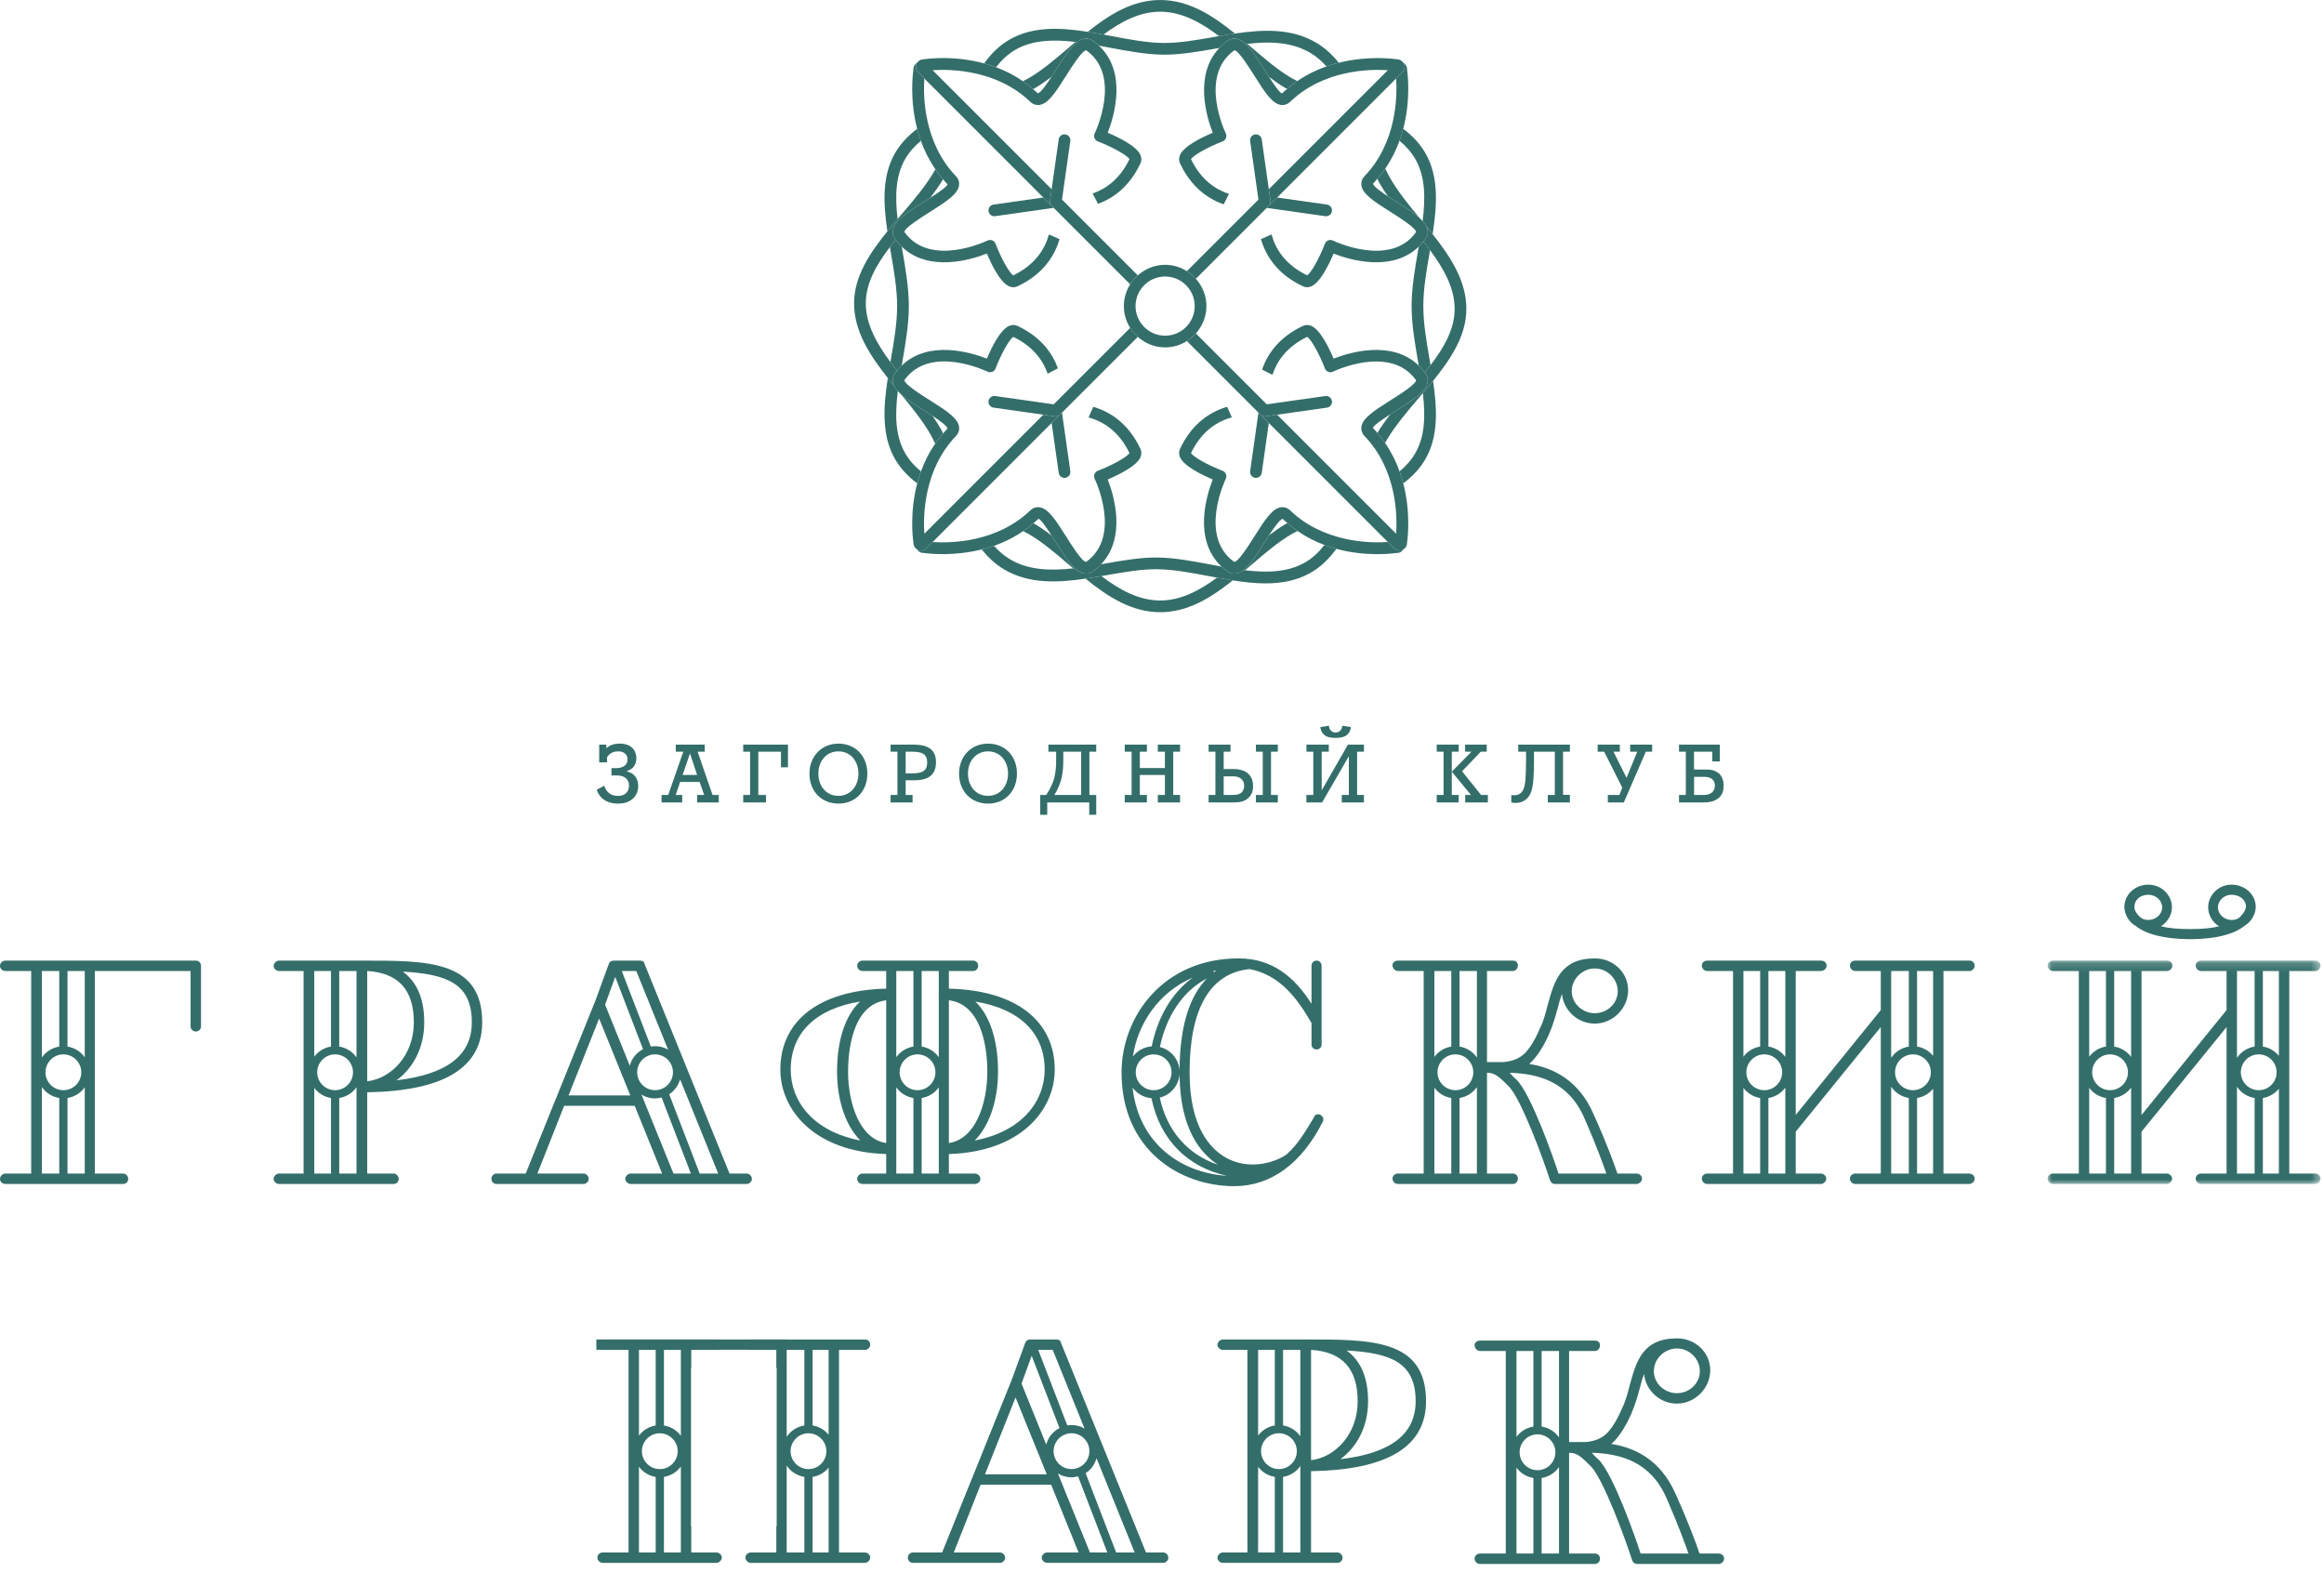 <?xml version="1.0" encoding="UTF-8"?>
<svg width="269px" height="182px" viewBox="0 0 269 182" version="1.1" xmlns="http://www.w3.org/2000/svg" xmlns:xlink="http://www.w3.org/1999/xlink">
    <!-- Generator: Sketch 42 (36781) - http://www.bohemiancoding.com/sketch -->
    <title>Group 23</title>
    <desc>Created with Sketch.</desc>
    <defs>
        <polygon id="path-1" points="31.59 26.018 31.59 0.165 0.01 0.165 0.01 26.018 31.59 26.018"></polygon>
    </defs>
    <g id="Page-1" stroke="none" stroke-width="1" fill="none" fill-rule="evenodd">
        <g id="Главная-Copy" transform="translate(-657, -12)">
            <g id="Group-23" transform="translate(657, 12)">
                <g id="Group-20" transform="translate(98, 0)" fill="#346E6A">
                    <path d="M65.391,35.43 C65.391,33.326 65.773,31.118 66.142,28.982 C66.167,28.835 66.191,28.693 66.216,28.546 C66.404,28.366 66.583,28.162 66.757,27.947 C67.02,28.28 67.275,28.615 67.524,28.951 L67.48,29.211 C67.12,31.292 66.747,33.444 66.747,35.43 C66.747,37.417 67.12,39.569 67.48,41.649 C67.515,41.853 67.549,42.058 67.584,42.263 C67.368,42.546 67.149,42.83 66.92,43.115 C66.699,42.816 66.462,42.552 66.216,42.315 C66.191,42.168 66.167,42.026 66.142,41.879 C65.773,39.742 65.391,37.534 65.391,35.43" id="Fill-20"></path>
                    <path d="M66.668,25.59 C67.001,22.91 66.99,20.432 65.808,18.39 C65.341,17.581 64.716,16.9 63.993,16.296 C64.162,15.829 64.305,15.367 64.424,14.911 C65.441,15.683 66.329,16.581 66.981,17.71 C68.564,20.443 68.343,23.761 67.826,27.103 C67.588,26.8 67.346,26.499 67.103,26.2 C67.001,25.994 66.849,25.791 66.668,25.59" id="Fill-22"></path>
                    <path d="M5.11,41.648 C5.469,39.569 5.841,37.419 5.841,35.43 C5.841,33.444 5.469,31.294 5.11,29.211 C5.075,29.007 5.041,28.802 5.006,28.597 C5.221,28.314 5.44,28.031 5.67,27.748 C5.891,28.044 6.128,28.307 6.374,28.546 C6.398,28.692 6.422,28.835 6.448,28.981 C6.816,31.119 7.198,33.328 7.198,35.43 C7.198,37.535 6.816,39.744 6.448,41.879 C6.422,42.026 6.398,42.169 6.374,42.314 C6.186,42.498 6.006,42.699 5.834,42.915 C5.57,42.582 5.315,42.247 5.066,41.91 L5.11,41.648 Z" id="Fill-24"></path>
                    <path d="M65.808,52.471 C66.954,50.49 66.996,48.094 66.695,45.505 C67.094,45.035 67.488,44.564 67.874,44.085 C68.354,47.318 68.511,50.508 66.983,53.151 C66.329,54.279 65.443,55.177 64.425,55.948 C64.307,55.491 64.167,55.028 63.999,54.559 C64.719,53.957 65.342,53.278 65.808,52.471" id="Fill-26"></path>
                    <path d="M24.25,8.044 C24.091,8.298 23.905,8.593 23.708,8.896 C23.062,9.383 22.409,9.843 21.747,10.226 C21.691,10.258 21.63,10.284 21.574,10.315 C21.191,9.982 20.802,9.675 20.402,9.398 C20.625,9.283 20.854,9.175 21.066,9.052 C22.619,8.152 24.114,6.874 25.697,5.522 C25.956,5.3 26.216,5.078 26.476,4.857 C26.535,4.864 26.595,4.873 26.654,4.882 C25.859,5.491 25.099,6.698 24.25,8.044" id="Fill-28"></path>
                    <path d="M46.893,5.521 C48.476,6.875 49.971,8.154 51.522,9.051 C51.727,9.169 51.948,9.274 52.161,9.384 C51.758,9.66 51.365,9.965 50.978,10.295 C50.934,10.271 50.886,10.25 50.843,10.225 C50.18,9.842 49.527,9.381 48.879,8.893 C48.685,8.591 48.497,8.296 48.339,8.044 C47.579,6.835 46.887,5.75 46.179,5.096 C46.243,5.088 46.307,5.084 46.371,5.077 C46.545,5.224 46.719,5.374 46.893,5.521" id="Fill-30"></path>
                    <path d="M6.782,18.389 C5.636,20.37 5.593,22.766 5.894,25.356 C5.496,25.826 5.101,26.297 4.715,26.776 C4.236,23.543 4.078,20.353 5.607,17.71 C6.26,16.582 7.148,15.683 8.165,14.913 C8.283,15.37 8.423,15.832 8.591,16.301 C7.871,16.904 7.248,17.583 6.782,18.389" id="Fill-32"></path>
                    <path d="M36.295,69.504 C38.681,69.504 40.828,68.362 42.867,66.86 C43.477,66.975 44.086,67.078 44.694,67.175 C42.175,69.188 39.492,70.86 36.295,70.86 C32.993,70.86 30.238,69.075 27.648,66.978 C28.261,66.887 28.873,66.785 29.483,66.681 C31.596,68.271 33.816,69.504 36.295,69.504" id="Fill-34"></path>
                    <path d="M25.697,65.339 C24.114,63.985 22.619,62.707 21.067,61.81 C20.863,61.692 20.642,61.586 20.429,61.477 C20.831,61.201 21.225,60.896 21.612,60.566 C21.656,60.589 21.704,60.61 21.747,60.636 C22.41,61.019 23.063,61.481 23.711,61.967 C23.906,62.27 24.092,62.565 24.25,62.816 C25.01,64.025 25.703,65.11 26.411,65.765 C26.347,65.772 26.284,65.778 26.218,65.785 C26.045,65.638 25.871,65.488 25.697,65.339" id="Fill-36"></path>
                    <path d="M48.34,62.816 C48.499,62.563 48.686,62.267 48.883,61.964 C49.528,61.478 50.181,61.017 50.843,60.635 C50.899,60.603 50.96,60.577 51.017,60.545 C51.399,60.879 51.789,61.186 52.188,61.462 C51.966,61.578 51.736,61.686 51.522,61.809 C49.971,62.709 48.476,63.985 46.893,65.339 C46.634,65.56 46.374,65.783 46.113,66.004 C46.055,65.997 45.996,65.988 45.937,65.979 C46.732,65.37 47.492,64.163 48.34,62.816" id="Fill-38"></path>
                    <path d="M5.489,44.659 C5.589,44.865 5.742,45.067 5.922,45.269 C5.589,47.949 5.6,50.43 6.782,52.471 C7.249,53.278 7.874,53.962 8.596,54.562 C8.427,55.029 8.286,55.491 8.167,55.948 C7.149,55.179 6.26,54.278 5.607,53.149 C4.026,50.419 4.248,47.099 4.763,43.758 C5.003,44.059 5.245,44.359 5.489,44.659" id="Fill-40"></path>
                    <path d="M36.295,1.356 C33.91,1.356 31.764,2.499 29.724,4 C29.116,3.885 28.508,3.78 27.899,3.682 C30.416,1.671 33.1,0.001 36.295,0.001 C39.596,0.001 42.352,1.785 44.941,3.883 C44.328,3.973 43.717,4.076 43.105,4.18 C40.995,2.59 38.775,1.356 36.295,1.356" id="Fill-42"></path>
                    <path d="M18.921,64.741 C21.054,66.007 23.594,66.076 26.219,65.785 C26.283,65.778 26.347,65.77 26.41,65.763 C26.752,66.078 27.097,66.302 27.456,66.373 C27.547,66.39 27.638,66.399 27.727,66.399 C28,66.399 28.262,66.314 28.496,66.149 C28.862,65.889 29.17,65.603 29.451,65.307 C29.61,65.279 29.771,65.254 29.929,65.225 C31.951,64.874 34.025,64.506 35.958,64.529 C37.962,64.552 40.11,64.96 42.188,65.353 C42.589,65.429 42.992,65.506 43.396,65.579 C43.608,65.777 43.839,65.97 44.094,66.149 C44.327,66.314 44.589,66.399 44.862,66.399 C44.951,66.399 45.042,66.39 45.133,66.373 C45.407,66.317 45.674,66.18 45.937,65.978 C45.996,65.986 46.055,65.995 46.113,66.003 C48.608,66.303 51.006,66.254 52.995,65.137 C53.903,64.628 54.648,63.914 55.302,63.079 C55.764,63.252 56.223,63.402 56.675,63.525 C55.856,64.664 54.882,65.635 53.659,66.32 C52.065,67.216 50.311,67.525 48.483,67.525 C47.245,67.525 45.973,67.377 44.694,67.176 C44.085,67.078 43.476,66.973 42.866,66.86 C42.556,66.804 42.243,66.745 41.934,66.686 C39.821,66.285 37.827,65.906 35.942,65.887 C34.157,65.863 32.214,66.205 30.162,66.562 C29.937,66.601 29.71,66.64 29.484,66.679 C28.873,66.785 28.26,66.887 27.648,66.976 C24.35,67.462 21.069,67.593 18.23,65.909 C17.191,65.295 16.353,64.495 15.63,63.595 C16.098,63.478 16.572,63.346 17.054,63.179 C17.6,63.782 18.208,64.319 18.921,64.741" id="Fill-44"></path>
                    <path d="M6.297,24.879 C7.667,23.274 9.083,21.611 10.097,19.902 C10.156,19.803 10.208,19.692 10.266,19.588 C10.536,19.983 10.837,20.37 11.163,20.75 C10.719,21.483 10.212,22.196 9.675,22.9 C9.401,23.073 9.138,23.24 8.909,23.386 C7.118,24.514 5.572,25.486 5.352,26.591 C5.278,26.961 5.356,27.321 5.575,27.631 C5.605,27.673 5.639,27.705 5.669,27.746 C5.44,28.029 5.221,28.315 5.005,28.598 C3.425,30.67 2.241,32.752 2.217,35.041 C2.192,37.478 3.457,39.735 5.066,41.908 C5.315,42.245 5.569,42.58 5.833,42.913 C5.747,43.021 5.656,43.113 5.575,43.23 C5.356,43.538 5.278,43.899 5.352,44.27 C5.378,44.4 5.426,44.53 5.488,44.659 C5.244,44.359 5.002,44.061 4.763,43.757 C2.653,41.087 0.826,38.278 0.86,35.027 C0.892,31.976 2.655,29.311 4.714,26.775 C5.101,26.297 5.495,25.824 5.894,25.356 C6.028,25.196 6.162,25.036 6.297,24.879" id="Fill-46"></path>
                    <path d="M6.293,45.641 C6.955,46.239 7.888,46.831 8.909,47.475 C9.211,47.665 9.575,47.896 9.938,48.134 C10.294,48.651 10.634,49.168 10.93,49.696 C11.014,49.846 11.086,50.012 11.166,50.167 C10.832,50.554 10.521,50.949 10.245,51.35 C10.085,51.011 9.924,50.675 9.745,50.36 C8.852,48.768 7.612,47.245 6.293,45.641" id="Fill-48"></path>
                    <path d="M66.297,25.219 C65.635,24.622 64.702,24.03 63.68,23.385 C63.378,23.196 63.015,22.964 62.651,22.726 C62.295,22.21 61.956,21.692 61.661,21.164 C61.576,21.015 61.504,20.849 61.423,20.693 C61.759,20.307 62.068,19.912 62.346,19.51 C62.505,19.85 62.667,20.186 62.844,20.5 C63.737,22.092 64.979,23.615 66.297,25.219" id="Fill-50"></path>
                    <path d="M53.669,6.117 C52.167,5.227 50.467,4.926 48.675,4.926 C47.922,4.926 47.148,4.989 46.37,5.075 C46.307,5.083 46.242,5.089 46.179,5.096 C45.837,4.781 45.492,4.558 45.133,4.487 C44.763,4.414 44.404,4.491 44.094,4.711 C43.727,4.971 43.42,5.257 43.139,5.553 C42.98,5.579 42.819,5.605 42.661,5.634 C40.639,5.986 38.557,6.354 36.632,6.329 C34.627,6.308 32.478,5.9 30.401,5.507 C30,5.43 29.596,5.353 29.194,5.28 C28.982,5.083 28.75,4.89 28.497,4.711 C28.186,4.49 27.826,4.416 27.456,4.487 C27.183,4.543 26.916,4.68 26.654,4.882 C26.595,4.874 26.535,4.864 26.476,4.857 C23.98,4.557 21.584,4.606 19.595,5.722 C18.686,6.232 17.941,6.946 17.287,7.78 C16.825,7.608 16.366,7.458 15.914,7.336 C16.732,6.196 17.706,5.225 18.93,4.54 C21.607,3.037 24.735,3.182 27.898,3.681 C28.508,3.778 29.116,3.886 29.724,3.999 C30.035,4.056 30.346,4.113 30.654,4.173 C32.767,4.574 34.761,4.953 36.645,4.972 C38.435,4.993 40.377,4.654 42.429,4.298 C42.654,4.258 42.88,4.219 43.105,4.18 C43.717,4.074 44.328,3.972 44.941,3.884 C48.239,3.397 51.522,3.265 54.359,4.949 C55.398,5.565 56.237,6.363 56.961,7.263 C56.492,7.381 56.017,7.513 55.535,7.68 C54.99,7.077 54.382,6.541 53.669,6.117" id="Fill-52"></path>
                    <path d="M66.293,45.981 C64.922,47.587 63.507,49.25 62.492,50.959 C62.434,51.058 62.382,51.169 62.324,51.272 C62.053,50.877 61.752,50.492 61.426,50.111 C61.87,49.377 62.377,48.665 62.914,47.961 C63.188,47.788 63.452,47.621 63.681,47.475 C65.472,46.347 67.019,45.374 67.237,44.269 C67.311,43.898 67.234,43.54 67.014,43.229 C66.984,43.187 66.951,43.156 66.921,43.115 C67.147,42.832 67.368,42.546 67.585,42.263 C69.165,40.19 70.349,38.108 70.373,35.82 C70.397,33.382 69.132,31.125 67.522,28.952 C67.275,28.615 67.02,28.28 66.757,27.947 C66.843,27.84 66.933,27.748 67.014,27.631 C67.234,27.323 67.311,26.961 67.237,26.591 C67.212,26.46 67.163,26.331 67.103,26.202 C67.346,26.501 67.588,26.8 67.826,27.102 C69.938,29.772 71.763,32.583 71.73,35.834 C71.697,38.885 69.934,41.55 67.876,44.085 C67.487,44.563 67.094,45.037 66.695,45.505 C66.561,45.665 66.427,45.825 66.293,45.981" id="Fill-54"></path>
                    <path d="M62.346,19.51 C62.069,19.912 61.759,20.307 61.423,20.693 C61.258,20.882 61.102,21.074 60.921,21.26 C60.987,21.573 61.818,22.175 62.653,22.726 C63.015,22.964 63.378,23.196 63.68,23.385 C64.702,24.03 65.635,24.622 66.297,25.219 C66.434,25.342 66.557,25.466 66.668,25.59 C66.848,25.791 67.001,25.994 67.102,26.2 C67.163,26.329 67.211,26.459 67.238,26.591 C67.311,26.961 67.235,27.322 67.014,27.631 C66.933,27.746 66.842,27.84 66.757,27.947 C66.583,28.162 66.404,28.364 66.216,28.546 C63.092,31.574 58.149,30.051 56.361,29.35 C55.835,30.599 54.807,32.729 53.755,33.153 C53.6,33.214 53.444,33.245 53.29,33.245 C53.125,33.245 52.964,33.209 52.812,33.137 C49.842,31.739 48.515,29.612 47.95,27.679 L49.179,27.137 C49.628,28.782 50.736,30.629 53.301,31.867 C53.75,31.605 54.7,29.919 55.356,28.21 C55.424,28.032 55.564,27.892 55.742,27.823 C55.822,27.79 55.906,27.776 55.99,27.776 C56.092,27.776 56.195,27.798 56.288,27.844 C56.355,27.877 62.938,31.04 65.908,26.864 C65.876,26.371 63.977,25.176 62.957,24.533 C60.94,23.263 59.698,22.434 59.575,21.427 C59.53,21.052 59.656,20.688 59.932,20.401 C63.664,16.522 63.739,11.182 63.601,9.084 L64.325,8.36 L64.325,8.359 C64.611,8.072 64.665,7.633 64.46,7.288 C64.454,7.278 64.441,7.274 64.434,7.262 L64.436,7.264 C64.724,7.434 64.884,7.747 64.867,8.071 C64.953,8.674 65.294,11.587 64.423,14.911 C64.304,15.367 64.162,15.829 63.993,16.296 C63.604,17.373 63.067,18.462 62.346,19.51" id="Fill-56"></path>
                    <path d="M56.169,24.445 C56.117,24.817 55.766,25.076 55.403,25.022 L54.322,24.87 L48.624,24.061 L48.864,23.823 L49.825,22.861 L55.593,23.678 C55.964,23.731 56.221,24.076 56.169,24.445" id="Fill-58"></path>
                    <path d="M64.327,8.358 L64.326,8.359 L63.601,9.086 L49.825,22.862 L48.864,23.823 C49.014,23.671 49.086,23.459 49.056,23.248 L48.865,21.901 L62.642,8.125 C60.543,7.988 55.204,8.06 51.325,11.794 C51.038,12.071 50.673,12.197 50.299,12.15 C49.292,12.029 48.462,10.786 47.192,8.768 C46.55,7.749 45.353,5.849 44.879,5.819 C40.684,8.791 43.848,15.371 43.881,15.436 C43.965,15.607 43.973,15.806 43.903,15.983 C43.834,16.162 43.692,16.301 43.515,16.37 C41.806,17.023 40.121,17.975 39.858,18.423 C41.012,20.815 42.694,21.935 44.251,22.442 L43.643,23.649 C41.824,23.019 39.89,21.677 38.588,18.915 C38.449,18.619 38.444,18.293 38.573,17.969 C38.997,16.919 41.128,15.889 42.376,15.365 C41.677,13.586 40.166,8.678 43.139,5.552 C43.421,5.256 43.727,4.97 44.095,4.712 C44.404,4.493 44.763,4.415 45.134,4.489 C45.493,4.559 45.838,4.783 46.18,5.096 C46.888,5.751 47.579,6.837 48.34,8.046 C48.499,8.296 48.685,8.591 48.88,8.893 C49.456,9.787 50.111,10.738 50.384,10.815 C50.578,10.629 50.779,10.466 50.978,10.295 C51.365,9.965 51.759,9.66 52.161,9.384 C53.264,8.633 54.409,8.078 55.536,7.681 C56.017,7.513 56.492,7.38 56.961,7.263 C60.234,6.445 63.064,6.772 63.657,6.859 C63.966,6.847 64.26,6.999 64.434,7.262 C64.441,7.273 64.455,7.278 64.461,7.29 C64.666,7.633 64.611,8.074 64.327,8.358" id="Fill-60"></path>
                    <path d="M42.683,30.002 L40.419,32.267 C40.116,31.926 39.77,31.627 39.381,31.385 L40.129,30.637 L47.663,23.102 L46.84,17.29 L46.703,16.322 C46.651,15.952 46.909,15.608 47.28,15.557 C47.642,15.502 47.994,15.762 48.046,16.134 L48.865,21.9 L49.055,23.246 C49.085,23.457 49.014,23.671 48.864,23.821 L48.624,24.062 L42.683,30.002 Z" id="Fill-62"></path>
                    <path d="M8.601,63.719 C8.829,63.719 9.052,63.631 9.222,63.462 L9.949,62.737 C12.046,62.876 17.386,62.8 21.265,59.068 C21.551,58.791 21.912,58.666 22.292,58.709 C23.298,58.832 24.127,60.075 25.398,62.092 C26.04,63.114 27.237,65.011 27.711,65.042 C31.906,62.072 28.742,55.49 28.709,55.424 C28.625,55.252 28.617,55.054 28.687,54.876 C28.756,54.699 28.898,54.56 29.076,54.49 C30.785,53.837 32.469,52.885 32.733,52.438 C31.495,49.871 29.648,48.765 28.001,48.315 L28.543,47.085 C30.476,47.652 32.604,48.979 34.002,51.948 C34.142,52.242 34.147,52.569 34.017,52.892 C33.593,53.944 31.462,54.97 30.214,55.495 C30.913,57.276 32.424,62.183 29.452,65.309 C29.17,65.605 28.863,65.891 28.497,66.151 C28.262,66.316 28,66.401 27.727,66.401 C27.638,66.401 27.547,66.392 27.456,66.372 C27.097,66.301 26.752,66.078 26.411,65.765 C25.703,65.112 25.01,64.025 24.249,62.816 C24.091,62.565 23.906,62.27 23.71,61.967 C23.134,61.075 22.479,60.123 22.206,60.045 C22.012,60.233 21.811,60.395 21.612,60.566 C21.225,60.896 20.83,61.201 20.429,61.477 C19.326,62.228 18.181,62.783 17.054,63.178 C16.573,63.348 16.098,63.48 15.63,63.596 C12.358,64.414 9.531,64.086 8.934,64.001 C8.613,64.025 8.311,63.864 8.139,63.584 C8.144,63.587 8.148,63.592 8.153,63.596 C8.292,63.679 8.448,63.719 8.601,63.719" id="Fill-64"></path>
                    <path d="M25.734,53.456 L25.886,54.537 C25.939,54.907 25.681,55.252 25.31,55.305 C25.278,55.31 25.246,55.31 25.213,55.31 C24.88,55.31 24.591,55.066 24.544,54.727 L23.725,48.959 L24.687,47.998 L24.926,47.76 L25.734,53.456 Z" id="Fill-66"></path>
                    <path d="M10.245,51.35 C10.521,50.949 10.832,50.554 11.167,50.167 C11.332,49.978 11.488,49.787 11.669,49.6 C11.603,49.288 10.772,48.685 9.937,48.134 C9.575,47.895 9.212,47.665 8.91,47.475 C7.888,46.831 6.955,46.239 6.293,45.641 C6.156,45.518 6.033,45.394 5.922,45.27 C5.742,45.069 5.589,44.867 5.489,44.661 C5.427,44.532 5.379,44.402 5.352,44.269 C5.279,43.899 5.356,43.538 5.576,43.229 C5.657,43.115 5.748,43.02 5.834,42.913 C6.007,42.699 6.186,42.496 6.374,42.315 C9.497,39.287 14.441,40.808 16.229,41.51 C16.755,40.262 17.782,38.132 18.835,37.708 C19.157,37.579 19.484,37.584 19.778,37.723 C22.468,38.99 23.803,40.854 24.453,42.63 L23.264,43.257 C22.737,41.738 21.614,40.116 19.289,38.994 C18.841,39.255 17.889,40.942 17.234,42.65 C17.166,42.829 17.025,42.969 16.848,43.038 C16.67,43.109 16.471,43.099 16.301,43.015 C16.234,42.984 9.662,39.808 6.682,43.998 C6.715,44.49 8.613,45.684 9.633,46.328 C11.65,47.597 12.892,48.426 13.016,49.433 C13.061,49.808 12.934,50.173 12.658,50.46 C8.926,54.339 8.851,59.68 8.989,61.779 L22.766,47.999 L24.112,48.191 C24.143,48.196 24.176,48.198 24.207,48.198 C24.386,48.198 24.558,48.126 24.687,47.998 L23.725,48.959 L9.949,62.737 L9.223,63.462 C9.053,63.631 8.829,63.719 8.601,63.719 C8.448,63.719 8.293,63.679 8.153,63.596 C8.148,63.592 8.144,63.587 8.141,63.584 C7.862,63.413 7.706,63.108 7.724,62.791 C7.637,62.188 7.295,59.276 8.167,55.95 C8.286,55.493 8.428,55.031 8.598,54.563 C8.986,53.488 9.523,52.399 10.245,51.35" id="Fill-68"></path>
                    <path d="M16.998,47.181 C16.627,47.129 16.369,46.785 16.422,46.414 C16.475,46.042 16.823,45.782 17.187,45.838 L18.117,45.97 L23.967,46.799 L32.24,38.526 L32.816,37.95 C33.06,38.337 33.357,38.683 33.698,38.988 L30.868,41.819 L24.927,47.759 L24.687,47.998 C24.559,48.126 24.386,48.198 24.207,48.198 C24.176,48.198 24.144,48.196 24.112,48.191 L22.767,47.999 L16.998,47.181 Z" id="Fill-70"></path>
                    <path d="M52.188,61.461 C51.79,61.187 51.399,60.877 51.017,60.544 C50.833,60.384 50.645,60.232 50.465,60.057 C50.131,60.126 49.462,61.073 48.883,61.965 C48.686,62.268 48.5,62.564 48.34,62.815 C47.493,64.161 46.732,65.368 45.937,65.98 C45.674,66.182 45.408,66.317 45.133,66.372 C45.042,66.392 44.952,66.399 44.863,66.399 C44.589,66.399 44.328,66.315 44.094,66.149 C43.839,65.97 43.609,65.777 43.396,65.579 C40.064,62.475 41.656,57.326 42.375,55.495 C41.126,54.971 38.997,53.942 38.573,52.892 C38.444,52.567 38.449,52.242 38.587,51.946 C39.986,48.978 42.114,47.649 44.045,47.084 L44.584,48.306 C42.942,48.753 41.098,49.863 39.858,52.438 C40.121,52.886 41.805,53.837 43.514,54.49 C43.692,54.56 43.834,54.699 43.903,54.876 C43.972,55.055 43.964,55.252 43.88,55.425 C43.848,55.49 40.684,62.07 44.863,65.042 C45.353,65.012 46.549,63.112 47.192,62.093 C48.46,60.075 49.292,58.832 50.298,58.709 C50.348,58.703 50.398,58.7 50.448,58.7 C50.769,58.7 51.077,58.827 51.325,59.066 C55.204,62.8 60.542,62.875 62.641,62.735 L63.367,63.462 C63.537,63.632 63.761,63.72 63.989,63.72 C64.143,63.72 64.297,63.68 64.437,63.597 C64.442,63.594 64.445,63.588 64.451,63.585 C64.279,63.863 63.972,64.026 63.656,64.001 C63.042,64.092 60.057,64.443 56.675,63.525 C56.223,63.402 55.764,63.251 55.302,63.079 C54.257,62.69 53.204,62.163 52.188,61.461" id="Fill-72"></path>
                    <path d="M47.376,55.311 C47.344,55.311 47.312,55.309 47.279,55.304 C46.908,55.251 46.651,54.909 46.703,54.539 L46.855,53.457 L47.664,47.759 L47.904,47.999 L48.864,48.959 L48.047,54.727 C47.998,55.068 47.709,55.311 47.376,55.311" id="Fill-74"></path>
                    <path d="M63.989,63.719 C63.761,63.719 63.537,63.631 63.367,63.462 L62.641,62.737 L48.865,48.959 L47.904,47.998 C48.032,48.126 48.205,48.198 48.384,48.198 C48.415,48.198 48.447,48.196 48.478,48.191 L49.824,47.999 L63.603,61.779 C63.744,59.686 63.677,54.351 59.932,50.46 C59.656,50.173 59.53,49.809 59.575,49.434 C59.698,48.426 60.94,47.598 62.958,46.326 C63.977,45.685 65.877,44.49 65.908,44.013 C64.725,42.344 62.972,41.841 61.285,41.841 C58.731,41.841 56.329,42.995 56.289,43.016 C56.119,43.101 55.919,43.11 55.742,43.037 C55.564,42.968 55.425,42.826 55.356,42.65 C54.703,40.942 53.751,39.256 53.301,38.992 C50.911,40.148 49.79,41.828 49.284,43.385 L48.083,42.782 C48.711,40.96 50.047,39.026 52.812,37.724 C53.107,37.582 53.432,37.577 53.756,37.708 C54.807,38.132 55.836,40.262 56.361,41.51 C58.149,40.808 63.093,39.285 66.217,42.315 C66.463,42.552 66.699,42.816 66.921,43.115 C66.951,43.156 66.985,43.188 67.014,43.23 C67.235,43.538 67.311,43.899 67.238,44.27 C67.018,45.372 65.472,46.348 63.681,47.476 C63.452,47.619 63.187,47.786 62.915,47.961 C62,48.55 60.991,49.239 60.91,49.52 C61.095,49.711 61.258,49.911 61.426,50.111 C61.753,50.49 62.052,50.877 62.324,51.273 C63.059,52.346 63.606,53.46 64,54.56 C64.168,55.028 64.307,55.49 64.426,55.948 C65.294,59.282 64.954,62.188 64.867,62.79 C64.885,63.108 64.728,63.413 64.451,63.585 C64.445,63.588 64.442,63.593 64.437,63.596 C64.298,63.679 64.143,63.719 63.989,63.719" id="Fill-76"></path>
                    <path d="M41.722,41.818 L39.38,39.476 C39.77,39.233 40.115,38.935 40.418,38.594 L41.089,39.265 L48.623,46.799 L54.434,45.975 L55.403,45.839 C55.763,45.782 56.116,46.045 56.169,46.416 C56.221,46.787 55.963,47.13 55.592,47.181 L49.824,48.001 L48.478,48.19 C48.447,48.195 48.414,48.198 48.383,48.198 C48.204,48.198 48.032,48.128 47.904,48 L47.664,47.759 L41.722,41.818 Z" id="Fill-78"></path>
                    <path d="M8.263,8.358 L8.989,9.085 C8.851,11.181 8.925,16.521 12.658,20.4 C12.934,20.687 13.061,21.052 13.015,21.427 C12.892,22.434 11.65,23.263 9.633,24.535 C8.613,25.176 6.713,26.373 6.682,26.847 C9.655,31.041 16.235,27.878 16.3,27.844 C16.471,27.76 16.669,27.754 16.848,27.823 C17.025,27.891 17.165,28.034 17.234,28.212 C17.887,29.92 18.839,31.605 19.288,31.869 C21.854,30.629 22.961,28.784 23.411,27.137 L24.64,27.679 C24.075,29.612 22.747,31.741 19.778,33.137 C19.625,33.212 19.464,33.247 19.299,33.247 C19.147,33.247 18.99,33.214 18.834,33.153 C17.782,32.728 16.754,30.598 16.229,29.349 C14.441,30.052 9.497,31.577 6.373,28.546 C6.127,28.307 5.891,28.045 5.669,27.748 C5.639,27.707 5.605,27.673 5.575,27.631 C5.356,27.323 5.279,26.962 5.352,26.591 C5.573,25.488 7.118,24.513 8.909,23.385 C9.138,23.242 9.403,23.075 9.675,22.899 C10.59,22.31 11.599,21.624 11.68,21.341 C11.493,21.149 11.332,20.95 11.163,20.752 C10.837,20.372 10.536,19.983 10.266,19.588 C9.532,18.514 8.985,17.4 8.59,16.301 C8.422,15.834 8.283,15.372 8.164,14.915 C7.297,11.578 7.636,8.671 7.723,8.07 C7.705,7.748 7.867,7.433 8.154,7.263 L8.157,7.262 C8.149,7.274 8.135,7.278 8.128,7.29 C7.924,7.634 7.979,8.076 8.263,8.358" id="Fill-80"></path>
                    <path d="M18.268,24.868 L17.188,25.021 C16.824,25.08 16.473,24.816 16.421,24.444 C16.369,24.074 16.626,23.73 16.997,23.679 L22.766,22.86 L23.727,23.821 L23.966,24.06 L18.268,24.868 Z" id="Fill-82"></path>
                    <path d="M20.402,9.399 C20.801,9.674 21.191,9.983 21.574,10.316 C21.757,10.477 21.945,10.628 22.125,10.803 C22.459,10.735 23.129,9.787 23.708,8.895 C23.905,8.592 24.09,8.297 24.25,8.045 C25.098,6.7 25.859,5.493 26.654,4.881 C26.916,4.679 27.182,4.544 27.457,4.489 C27.826,4.417 28.186,4.492 28.497,4.712 C28.751,4.891 28.981,5.084 29.194,5.282 C32.526,8.386 30.934,13.534 30.215,15.365 C31.463,15.889 33.593,16.919 34.017,17.969 C34.147,18.293 34.142,18.619 34.003,18.915 C32.737,21.601 30.873,22.944 29.098,23.593 L28.468,22.399 C29.988,21.874 31.61,20.751 32.733,18.423 C32.469,17.975 30.785,17.023 29.076,16.37 C28.897,16.301 28.756,16.162 28.686,15.983 C28.617,15.805 28.625,15.606 28.71,15.435 C28.742,15.37 31.918,8.796 27.727,5.819 C27.237,5.849 26.041,7.749 25.398,8.768 C24.128,10.786 23.298,12.029 22.293,12.15 C21.916,12.196 21.552,12.071 21.265,11.794 C17.385,8.06 12.048,7.987 9.948,8.125 L23.725,21.901 L23.535,23.248 C23.506,23.459 23.576,23.671 23.727,23.823 L22.766,22.862 L8.989,9.085 L8.263,8.358 C7.979,8.076 7.923,7.634 8.129,7.29 C8.135,7.278 8.149,7.274 8.157,7.262 C8.331,6.999 8.631,6.848 8.934,6.86 C9.546,6.771 12.53,6.419 15.914,7.336 C16.366,7.459 16.825,7.61 17.287,7.782 C18.332,8.17 19.386,8.698 20.402,9.399" id="Fill-84"></path>
                    <path d="M24.544,16.133 C24.596,15.76 24.945,15.494 25.311,15.557 C25.681,15.61 25.939,15.952 25.887,16.322 L25.755,17.252 L24.927,23.102 L33.2,31.374 L33.697,31.873 C33.356,32.177 33.059,32.523 32.816,32.911 L29.907,30.002 L23.966,24.062 L23.727,23.821 C23.576,23.671 23.506,23.457 23.535,23.246 L23.726,21.902 L24.544,16.133 Z" id="Fill-86"></path>
                    <path d="M36.862,32.005 C38.75,32.005 40.287,33.542 40.287,35.431 C40.287,37.317 38.75,38.855 36.862,38.855 C34.974,38.855 33.438,37.317 33.438,35.431 C33.438,33.542 34.974,32.005 36.862,32.005 M32.816,32.911 C32.358,33.646 32.082,34.503 32.082,35.431 C32.082,36.358 32.358,37.215 32.816,37.948 C33.059,38.337 33.357,38.684 33.698,38.986 C34.544,39.738 35.644,40.21 36.862,40.21 C37.789,40.21 38.648,39.935 39.381,39.477 C39.77,39.234 40.115,38.936 40.419,38.595 C41.172,37.748 41.643,36.649 41.643,35.431 C41.643,34.212 41.172,33.111 40.42,32.267 C40.116,31.925 39.77,31.627 39.383,31.385 C38.648,30.925 37.789,30.65 36.862,30.65 C35.644,30.65 34.544,31.12 33.698,31.873 C33.357,32.178 33.059,32.523 32.816,32.911" id="Fill-88"></path>
                </g>
                <g id="Group-22" transform="translate(69, 83)" fill="#346E6A">
                    <path d="M1.186,3.611 C1.37,3.437 1.562,3.323 1.736,3.246 C2.083,3.1 2.458,3.071 2.758,3.071 C3.134,3.071 3.684,3.121 4.127,3.507 C4.436,3.775 4.658,4.218 4.658,4.789 C4.658,5.221 4.504,5.549 4.33,5.761 C4.157,5.974 3.887,6.147 3.578,6.234 L3.578,6.293 C3.761,6.332 4.031,6.409 4.301,6.639 C4.629,6.92 4.87,7.343 4.87,7.97 C4.87,8.645 4.6,9.08 4.359,9.34 C3.829,9.898 3.095,10.014 2.546,10.014 C1.659,10.014 1.119,9.735 0.801,9.484 C0.329,9.108 0.145,8.645 0.078,8.404 L0.955,7.941 C1.051,8.317 1.254,8.588 1.457,8.76 C1.785,9.042 2.151,9.119 2.527,9.119 C2.758,9.119 3.192,9.09 3.501,8.76 C3.665,8.588 3.809,8.307 3.809,7.931 C3.809,7.362 3.481,7.084 3.317,6.977 C3.028,6.795 2.662,6.756 2.392,6.756 L1.775,6.756 L1.775,5.907 L2.382,5.907 C2.691,5.907 3.047,5.819 3.289,5.636 C3.549,5.434 3.636,5.183 3.636,4.904 C3.636,4.73 3.597,4.44 3.346,4.218 C3.115,4.016 2.826,3.968 2.556,3.968 C2.131,3.968 1.621,4.085 1.264,4.643 L1.264,5.242 L0.357,5.242 L0.357,3.187 L1.186,3.187 L1.186,3.611 Z" id="Fill-90"></path>
                    <path d="M11.692,6.697 L10.862,4.21 L10.013,6.697 L11.692,6.697 Z M7.574,9.011 L8.345,9.011 L10.089,4.008 L9.223,4.008 L9.223,3.187 L12.569,3.187 L12.569,4.008 L11.75,4.008 L13.475,9.011 L14.198,9.011 L14.198,9.88 L11.692,9.88 L11.692,9.011 L12.502,9.011 L11.981,7.508 L9.724,7.508 L9.213,9.011 L9.964,9.011 L9.964,9.88 L7.574,9.88 L7.574,9.011 Z" id="Fill-92"></path>
                    <polygon id="Fill-94" points="17.028 9.879 17.028 9.012 17.819 9.012 17.819 4.006 17.028 4.006 17.028 3.188 22.207 3.188 22.207 5.811 21.396 5.811 21.396 4.006 18.774 4.006 18.774 9.012 19.66 9.012 19.66 9.879"></polygon>
                    <path d="M28.039,3.968 C26.68,3.968 25.725,5.058 25.725,6.532 C25.725,8.019 26.66,9.117 28.039,9.117 C29.418,9.117 30.363,8.008 30.363,6.532 C30.363,5.096 29.447,3.968 28.039,3.968 M31.394,6.542 C31.394,8.569 30.016,10.014 28.049,10.014 C26.071,10.014 24.693,8.569 24.693,6.542 C24.693,4.595 26.043,3.072 28.049,3.072 C30.025,3.072 31.394,4.519 31.394,6.542" id="Fill-96"></path>
                    <path d="M36.63,6.513 C38.028,6.513 38.317,6.002 38.317,5.26 C38.317,4.518 38.028,4.006 36.63,4.006 L35.83,4.006 L35.83,6.513 L36.63,6.513 Z M36.63,9.011 L36.63,9.879 L34.084,9.879 L34.084,9.011 L34.875,9.011 L34.875,4.006 L34.084,4.006 L34.084,3.188 L36.775,3.188 C39.012,3.188 39.34,4.295 39.34,5.232 C39.34,7.113 37.845,7.315 36.775,7.315 L35.83,7.315 L35.83,9.011 L36.63,9.011 Z" id="Fill-98"></path>
                    <path d="M45.356,3.968 C43.997,3.968 43.042,5.058 43.042,6.532 C43.042,8.019 43.977,9.117 45.356,9.117 C46.735,9.117 47.68,8.008 47.68,6.532 C47.68,5.096 46.764,3.968 45.356,3.968 M48.71,6.542 C48.71,8.569 47.333,10.014 45.366,10.014 C43.388,10.014 42.01,8.569 42.01,6.542 C42.01,4.595 43.36,3.072 45.366,3.072 C47.342,3.072 48.71,4.519 48.71,6.542" id="Fill-100"></path>
                    <path d="M56.142,4.006 L54.078,4.006 L54.078,4.818 C54.078,5.501 54.059,6.301 53.866,7.092 C53.779,7.448 53.557,8.193 53.037,9.012 L56.142,9.012 L56.142,4.006 Z M57.077,11.307 L57.077,9.879 L52.217,9.879 L52.217,11.307 L51.407,11.307 L51.407,9.012 L52.092,9.012 C52.255,8.771 52.718,8.085 52.989,7.18 C53.23,6.351 53.247,5.578 53.247,4.884 L53.247,4.006 L52.352,4.006 L52.352,3.188 L57.887,3.188 L57.887,4.006 L57.096,4.006 L57.096,9.012 L57.887,9.012 L57.887,11.307 L57.077,11.307 Z" id="Fill-102"></path>
                    <polygon id="Fill-104" points="61.189 9.011 61.98 9.011 61.98 4.006 61.189 4.006 61.189 3.188 63.753 3.188 63.753 4.006 62.934 4.006 62.934 5.898 65.835 5.898 65.835 4.006 65.017 4.006 65.017 3.188 67.592 3.188 67.592 4.006 66.8 4.006 66.8 9.011 67.592 9.011 67.592 9.879 65.017 9.879 65.017 9.011 65.835 9.011 65.835 6.698 62.934 6.698 62.934 9.011 63.753 9.011 63.753 9.879 61.189 9.879"></polygon>
                    <path d="M76.371,9.879 L76.371,9.012 L77.163,9.012 L77.163,4.006 L76.371,4.006 L76.371,3.188 L78.908,3.188 L78.908,4.006 L78.117,4.006 L78.117,9.012 L78.908,9.012 L78.908,9.879 L76.371,9.879 Z M72.64,9.012 L73.72,9.012 C73.98,9.012 74.434,8.991 74.723,8.712 C74.877,8.559 75.012,8.297 75.012,7.942 C75.012,7.545 74.848,7.285 74.626,7.111 C74.327,6.88 73.961,6.86 73.728,6.86 L72.64,6.86 L72.64,9.012 Z M72.64,4.006 L72.64,6.013 L73.903,6.013 C74.414,6.013 75.021,6.166 75.427,6.504 C75.947,6.939 76.044,7.545 76.044,7.998 C76.044,8.528 75.909,8.953 75.532,9.319 C75.031,9.813 74.424,9.879 73.816,9.879 L70.893,9.879 L70.893,9.012 L71.684,9.012 L71.684,4.006 L70.893,4.006 L70.893,3.188 L73.431,3.188 L73.431,4.006 L72.64,4.006 Z" id="Fill-106"></path>
                    <path d="M87.36,1.152 C87.332,1.588 87.11,1.895 86.917,2.058 C86.55,2.368 86.001,2.407 85.595,2.407 C85.191,2.407 84.641,2.368 84.274,2.058 C84.082,1.895 83.86,1.588 83.831,1.152 L84.824,0.999 C84.843,1.393 85.103,1.79 85.595,1.79 C86.088,1.79 86.347,1.393 86.367,0.999 L87.36,1.152 Z M86.308,9.881 L86.308,9.011 L87.129,9.011 L87.129,4.527 L84.033,9.881 L82.211,9.881 L82.211,9.011 L83.011,9.011 L83.011,4.006 L82.22,4.006 L82.22,3.187 L84.805,3.187 L84.805,4.006 L83.985,4.006 L83.985,8.481 L87.022,3.187 L88.874,3.187 L88.874,4.006 L88.084,4.006 L88.084,9.011 L88.874,9.011 L88.874,9.881 L86.308,9.881 Z" id="Fill-108"></path>
                    <path d="M100.588,4.006 L100.588,3.188 L103.085,3.188 L103.085,4.006 L102.4,4.006 L100.231,6.273 L102.43,9.012 L103.219,9.012 L103.219,9.879 L100.597,9.879 L100.597,9.012 L101.263,9.012 L99.044,6.32 L101.32,4.006 L100.588,4.006 Z M99.844,9.012 L99.844,9.879 L97.299,9.879 L97.299,9.012 L98.09,9.012 L98.09,4.006 L97.299,4.006 L97.299,3.188 L99.844,3.188 L99.844,4.006 L99.044,4.006 L99.044,9.012 L99.844,9.012 Z" id="Fill-110"></path>
                    <path d="M110.156,9.879 L110.156,9.012 L110.967,9.012 L110.967,4.006 L108.556,4.006 L108.556,5.279 C108.556,5.772 108.536,6.563 108.498,7.092 C108.44,7.932 108.325,8.615 108.007,9.108 C107.736,9.523 107.244,9.938 106.415,9.938 C106.213,9.938 106.039,9.899 105.933,9.879 L105.933,9.022 C106.029,9.04 106.116,9.049 106.222,9.049 C106.589,9.049 106.936,8.962 107.196,8.607 C107.341,8.403 107.495,8.047 107.562,7.323 C107.592,6.947 107.639,5.772 107.639,5.222 L107.639,4.006 L106.733,4.006 L106.733,3.188 L112.712,3.188 L112.712,4.006 L111.922,4.006 L111.922,9.001 L112.712,9.001 L112.712,9.879 L110.156,9.879 Z" id="Fill-112"></path>
                    <polygon id="Fill-114" points="121.501 4.006 118.956 9.879 117.105 9.879 117.105 9.012 118.445 9.012 118.772 8.162 116.68 4.006 115.927 4.006 115.927 3.188 118.493 3.188 118.493 4.006 117.76 4.006 119.272 7.034 120.508 4.006 119.689 4.006 119.689 3.188 122.234 3.188 122.234 4.006"></polygon>
                    <path d="M127.088,9.011 L128.245,9.011 C128.67,9.011 128.997,8.876 129.191,8.694 C129.345,8.548 129.499,8.297 129.499,7.911 C129.499,7.583 129.383,7.294 129.065,7.103 C128.805,6.939 128.515,6.918 128.216,6.918 L127.088,6.918 L127.088,9.011 Z M129.2,5.134 L129.2,4.006 L127.078,4.006 L127.078,6.071 L128.583,6.071 C129.238,6.071 129.682,6.282 129.952,6.513 C130.222,6.744 130.512,7.19 130.512,7.942 C130.512,8.482 130.366,8.983 129.952,9.35 C129.401,9.84 128.603,9.879 128.188,9.879 L125.343,9.879 L125.343,9.011 L126.134,9.011 L126.134,4.006 L125.343,4.006 L125.343,3.188 L130.067,3.188 L130.067,5.134 L129.2,5.134 Z" id="Fill-116"></path>
                </g>
                <g id="Group-17" transform="translate(0, 102)">
                    <path d="M184.298,33.835 L185.939,33.835 C185.573,32.814 184.771,30.555 183.422,27.49 C181.563,23.151 178.025,22.275 174.744,22.166 C174.925,22.386 175.182,22.678 175.544,22.969 C177.259,24.72 179.812,32.013 180.396,33.835 L184.298,33.835 Z M168.939,33.835 L170.95,33.835 L170.95,23.825 C170.489,24.49 169.77,24.955 168.939,25.088 L168.939,33.835 Z M166.027,23.894 L166.027,33.835 L167.984,33.835 L167.984,25.088 C167.182,24.96 166.487,24.522 166.027,23.894 Z M168.46,24.185 C169.603,24.185 170.532,23.254 170.532,22.111 C170.532,20.971 169.603,20.039 168.46,20.039 C167.319,20.039 166.389,20.971 166.389,22.111 C166.389,23.254 167.319,24.185 168.46,24.185 Z M170.95,10.388 L166.027,10.388 L166.027,20.33 C166.487,19.703 167.182,19.264 167.984,19.135 L167.984,10.388 L168.939,10.388 L168.939,19.135 C169.77,19.269 170.489,19.732 170.95,20.398 L170.95,10.388 Z M184.589,10.096 C183.167,10.096 181.927,11.3 181.927,12.722 C181.927,14.145 183.167,15.273 184.589,15.273 C186.047,15.273 187.251,14.145 187.251,12.722 C187.251,11.3 186.047,10.096 184.589,10.096 Z M189.439,33.835 C189.767,33.835 190.06,34.092 190.06,34.419 C190.06,34.747 189.731,35.039 189.439,35.039 L186.74,35.039 L184.261,35.039 L179.993,35.039 C179.702,35.039 179.521,34.894 179.411,34.602 C178.609,32.085 176.091,25.267 174.669,23.772 C173.466,22.567 173.066,22.239 172.264,22.166 L172.118,22.166 L172.118,33.835 L175.107,33.835 C175.472,33.835 175.692,34.092 175.692,34.419 C175.692,34.747 175.472,35.039 175.107,35.039 L161.797,35.039 C161.469,35.039 161.178,34.747 161.178,34.419 C161.178,34.092 161.469,33.835 161.797,33.835 L164.788,33.835 L164.788,10.388 L161.797,10.388 C161.469,10.388 161.178,10.06 161.178,9.731 C161.178,9.402 161.469,9.186 161.797,9.186 L165.408,9.186 L171.569,9.186 L175.107,9.186 C175.472,9.186 175.692,9.402 175.692,9.731 C175.692,10.06 175.472,10.388 175.107,10.388 L172.118,10.388 L172.118,20.927 L174.05,20.927 C174.451,20.891 175.325,20.78 176.055,20.271 C176.711,19.868 177.587,18.629 178.207,17.098 C178.681,16.187 178.901,15.237 179.153,14.289 C179.884,11.627 180.612,8.93 184.589,8.93 L184.626,8.93 C186.74,8.93 188.454,10.57 188.454,12.611 C188.454,14.689 186.704,16.478 184.589,16.478 C182.619,16.478 180.978,14.945 180.796,13.05 C180.612,13.523 180.468,13.997 180.321,14.617 C180.068,15.565 179.775,16.587 179.337,17.608 C178.791,18.885 177.915,20.381 177.004,21.147 C179.556,21.546 182.694,22.859 184.48,27.018 C186.084,30.591 186.923,32.961 187.215,33.835 L189.439,33.835 Z" id="Fill-1" fill="#346E6A"></path>
                    <path d="M39.265,33.835 L39.265,25.088 C40.09,24.956 40.805,24.496 41.265,23.84 L41.265,33.835 L39.265,33.835 Z M36.378,23.922 C36.839,24.533 37.522,24.962 38.31,25.088 L38.31,33.835 L36.378,33.835 L36.378,23.922 Z M38.786,24.185 C37.646,24.185 36.716,23.254 36.716,22.111 C36.716,20.971 37.646,20.039 38.786,20.039 C39.929,20.039 40.859,20.971 40.859,22.111 C40.859,23.254 39.929,24.185 38.786,24.185 L38.786,24.185 Z M38.931,10.388 L41.265,10.388 L41.265,20.386 C40.805,19.727 40.09,19.268 39.265,19.135 L39.265,10.388 L38.31,10.388 L38.31,19.135 C37.522,19.262 36.839,19.689 36.378,20.303 L36.378,10.388 L38.931,10.388 Z M42.505,10.388 C46.116,10.606 47.901,12.575 47.901,16.331 C47.901,20.233 45.202,22.859 42.505,23.151 L42.505,10.388 Z M54.612,16.331 C54.612,20.124 51.768,22.35 45.897,23.041 C47.791,21.655 49.105,19.321 49.105,16.331 C49.105,13.597 48.266,11.663 46.625,10.46 C51.802,10.752 54.612,11.883 54.612,16.331 L54.612,16.331 Z M55.815,16.331 C55.815,9.11 49.397,9.186 41.92,9.186 L38.931,9.186 L35.758,9.186 L32.293,9.186 C32.002,9.186 31.674,9.476 31.674,9.805 C31.674,10.133 32.002,10.388 32.293,10.388 L35.139,10.388 L35.139,33.835 L32.293,33.835 C32.002,33.835 31.674,34.127 31.674,34.455 C31.674,34.784 32.002,35.039 32.293,35.039 L45.569,35.039 C45.86,35.039 46.152,34.784 46.152,34.455 C46.152,34.127 45.86,33.835 45.569,33.835 L42.505,33.835 L42.505,24.428 C51.366,24.281 55.815,21.582 55.815,16.331 L55.815,16.331 Z" id="Fill-3" fill="#346E6A"></path>
                    <path d="M106.681,33.835 L106.681,25.088 C107.497,24.958 108.204,24.507 108.664,23.858 L108.664,33.835 L106.681,33.835 Z M103.743,23.858 C104.202,24.506 104.91,24.958 105.727,25.088 L105.727,33.835 L103.743,33.835 L103.743,23.858 Z M106.202,24.185 C105.062,24.185 104.133,23.254 104.133,22.111 C104.133,20.971 105.062,20.039 106.202,20.039 C107.346,20.039 108.275,20.971 108.275,22.111 C108.275,23.254 107.346,24.185 106.202,24.185 L106.202,24.185 Z M108.664,10.388 L108.664,13.015 C108.664,13.086 108.629,13.086 108.629,13.086 L108.664,13.158 L108.664,20.364 C108.204,19.719 107.497,19.267 106.681,19.135 L106.681,10.388 L105.727,10.388 L105.727,19.135 C104.91,19.267 104.202,19.719 103.743,20.365 L103.743,10.388 L108.664,10.388 Z M102.576,30.299 C99.548,29.86 98.163,25.776 98.163,22.021 C98.163,20.124 98.492,14.289 102.576,13.778 L102.576,30.299 Z M91.526,21.803 C91.526,17.571 94.407,14.764 99.548,13.925 C97.872,15.492 96.888,18.337 96.888,22.021 C96.888,25.484 97.945,28.366 99.585,30.007 C94.042,28.948 91.526,25.411 91.526,21.803 L91.526,21.803 Z M109.832,13.778 C113.952,14.289 114.282,20.124 114.282,22.021 C114.282,25.776 112.895,29.86 109.832,30.299 L109.832,13.778 Z M120.918,21.803 C120.918,25.411 118.367,28.948 112.824,30.007 C114.464,28.366 115.521,25.484 115.521,22.021 C115.521,18.337 114.536,15.492 112.895,13.925 C118,14.764 120.918,17.571 120.918,21.803 L120.918,21.803 Z M122.085,21.803 C122.085,16.112 117.527,12.611 109.832,12.431 L109.832,10.388 L112.641,10.388 C112.969,10.388 113.223,10.133 113.223,9.768 C113.223,9.439 112.969,9.186 112.641,9.186 L109.286,9.186 L103.16,9.186 L99.841,9.186 C99.513,9.186 99.22,9.439 99.22,9.768 C99.22,10.133 99.513,10.388 99.841,10.388 L102.576,10.388 L102.576,12.431 C94.881,12.611 90.323,16.112 90.323,21.803 C90.323,26.398 94.188,31.319 102.576,31.575 L102.576,33.835 L99.841,33.835 C99.513,33.835 99.22,34.127 99.22,34.455 C99.22,34.784 99.513,35.039 99.841,35.039 L103.16,35.039 L109.286,35.039 L112.824,35.039 C113.188,35.039 113.48,34.784 113.48,34.455 C113.48,34.127 113.188,33.835 112.824,33.835 L109.832,33.835 L109.832,31.575 C118.257,31.319 122.085,26.398 122.085,21.803 L122.085,21.803 Z" id="Fill-5" fill="#346E6A"></path>
                    <path d="M80.989,33.835 L77.459,24.654 C78.09,24.248 78.524,23.626 78.721,22.931 L83.132,33.835 L80.989,33.835 Z M74.247,24.682 C74.369,24.756 74.489,24.831 74.623,24.89 C75.008,25.056 75.415,25.139 75.823,25.139 C76.077,25.139 76.331,25.094 76.581,25.027 L79.968,33.835 L77.954,33.835 L74.247,24.682 Z M65.81,24.792 L69.347,15.895 L72.958,24.792 L65.81,24.792 Z M71.214,11.069 L74.432,19.44 C73.817,19.762 73.326,20.267 73.046,20.911 C72.983,21.059 72.942,21.208 72.902,21.359 L70.04,14.289 L71.214,11.069 Z M77.338,19.51 C77.234,19.448 77.135,19.384 77.023,19.334 C76.484,19.102 75.901,19.036 75.334,19.129 L71.972,10.388 L73.649,10.388 L77.338,19.51 Z M76.586,24.037 C76.071,24.241 75.509,24.231 75.001,24.014 C74.493,23.793 74.101,23.391 73.898,22.874 C73.693,22.36 73.703,21.799 73.922,21.288 C74.141,20.78 74.546,20.391 75.06,20.187 C75.306,20.088 75.565,20.038 75.824,20.038 C76.103,20.038 76.381,20.097 76.645,20.21 C77.154,20.43 77.545,20.834 77.749,21.349 C78.169,22.41 77.647,23.615 76.586,24.037 L76.586,24.037 Z M86.449,33.835 L84.444,33.835 L74.598,9.549 C74.562,9.293 74.343,9.186 74.051,9.186 L71.06,9.186 C70.769,9.186 70.587,9.293 70.477,9.549 L68.836,14.033 C68.836,14.033 68.836,14.07 68.8,14.106 L64.351,25.156 C64.351,25.156 64.351,25.193 64.314,25.23 L60.849,33.835 L57.459,33.835 C57.131,33.835 56.875,34.127 56.875,34.455 C56.875,34.747 57.131,35.039 57.459,35.039 L61.287,35.039 L67.56,35.039 C67.852,35.039 68.143,34.747 68.143,34.455 C68.143,34.127 67.852,33.835 67.56,33.835 L62.2,33.835 L65.299,25.995 L73.43,25.995 L73.468,25.995 L76.64,33.835 L72.992,33.835 C72.702,33.835 72.373,34.127 72.373,34.455 C72.373,34.747 72.702,35.039 72.992,35.039 L77.516,35.039 L84.044,35.039 L84.08,35.039 L86.449,35.039 C86.742,35.039 87.033,34.747 87.033,34.455 C87.033,34.127 86.742,33.835 86.449,33.835 L86.449,33.835 Z" id="Fill-7" fill="#346E6A"></path>
                    <path d="M221.898,33.835 L221.898,25.088 C222.644,24.97 223.293,24.577 223.752,24.018 L223.752,33.835 L221.898,33.835 Z M218.901,23.78 C219.359,24.47 220.093,24.952 220.944,25.088 L220.944,33.835 L218.901,33.835 L218.901,23.78 Z M221.419,24.185 C220.279,24.185 219.35,23.254 219.35,22.111 C219.35,20.971 220.279,20.039 221.419,20.039 C222.563,20.039 223.492,20.971 223.492,22.111 C223.492,23.254 222.563,24.185 221.419,24.185 L221.419,24.185 Z M223.752,10.388 L223.752,20.207 C223.293,19.647 222.644,19.254 221.898,19.135 L221.898,10.388 L220.944,10.388 L220.944,19.135 C220.093,19.272 219.359,19.753 218.901,20.443 L218.901,10.388 L223.752,10.388 Z M204.69,33.835 L204.69,25.088 C205.493,24.96 206.187,24.52 206.648,23.891 L206.648,33.835 L204.69,33.835 Z M201.799,23.917 C202.26,24.531 202.945,24.962 203.736,25.088 L203.736,33.835 L201.799,33.835 L201.799,23.917 Z M204.212,24.185 C203.07,24.185 202.14,23.254 202.14,22.111 C202.14,20.971 203.07,20.039 204.212,20.039 C205.354,20.039 206.284,20.971 206.284,22.111 C206.284,23.254 205.354,24.185 204.212,24.185 L204.212,24.185 Z M206.648,10.388 L206.648,20.333 C206.187,19.704 205.493,19.265 204.69,19.135 L204.69,10.388 L203.736,10.388 L203.736,19.135 C202.945,19.263 202.26,19.691 201.799,20.307 L201.799,10.388 L206.648,10.388 Z M227.91,33.835 L224.956,33.835 L224.956,10.388 L227.982,10.388 C228.274,10.388 228.564,10.096 228.564,9.768 C228.564,9.402 228.274,9.186 227.982,9.186 L214.744,9.186 C214.416,9.186 214.124,9.402 214.124,9.768 C214.124,10.096 214.416,10.388 214.744,10.388 L217.697,10.388 L217.697,14.909 L207.852,27.054 L207.852,10.388 L210.769,10.388 C211.134,10.388 211.426,10.096 211.426,9.768 C211.426,9.402 211.134,9.186 210.769,9.186 L197.604,9.186 C197.276,9.186 196.984,9.402 196.984,9.768 C196.984,10.096 197.276,10.388 197.604,10.388 L200.595,10.388 L200.595,33.835 L197.604,33.835 C197.276,33.835 196.984,34.092 196.984,34.419 C196.984,34.747 197.276,35.039 197.604,35.039 L210.769,35.039 C211.061,35.039 211.389,34.747 211.389,34.419 C211.389,34.092 211.061,33.835 210.769,33.835 L207.852,33.835 L207.852,28.985 L217.697,16.878 L217.697,33.835 L214.744,33.835 C214.416,33.835 214.124,34.092 214.124,34.419 C214.124,34.747 214.416,35.039 214.744,35.039 L227.91,35.039 C228.274,35.039 228.564,34.747 228.564,34.419 C228.564,34.092 228.274,33.835 227.91,33.835 L227.91,33.835 Z" id="Fill-9" fill="#346E6A"></path>
                    <path d="M259.13,4.261 C259.276,4.153 259.35,4.079 259.421,3.969 C259.786,3.605 259.896,3.277 259.932,3.13 C259.932,3.058 259.969,3.023 259.969,2.949 C259.969,2.147 259.239,1.564 258.291,1.564 C257.452,1.564 256.723,2.218 256.723,3.023 C256.723,3.824 257.452,4.481 258.291,4.481 C258.619,4.481 258.911,4.407 259.13,4.261 M250.268,3.023 C250.268,2.218 249.539,1.564 248.664,1.564 C247.752,1.564 247.059,2.147 247.059,2.949 L247.059,3.13 C247.096,3.351 247.242,3.678 247.569,4.006 C247.679,4.079 247.752,4.189 247.86,4.261 C248.08,4.407 248.372,4.481 248.664,4.481 C249.539,4.481 250.268,3.824 250.268,3.023 M250.122,5.209 C250.998,5.427 252.055,5.537 253.513,5.537 C254.937,5.537 256.03,5.427 256.868,5.209 C256.102,4.772 255.593,3.934 255.593,3.023 C255.593,1.599 256.796,0.396 258.291,0.396 C259.859,0.396 261.063,1.527 261.099,2.911 L261.099,2.949 L261.099,2.985 C261.099,3.023 261.099,3.167 261.063,3.351 C260.917,4.115 260.442,4.772 259.786,5.173 C258.545,6.157 256.504,6.667 253.696,6.704 L253.332,6.704 C250.487,6.667 248.444,6.157 247.204,5.173 C246.512,4.772 246.074,4.115 245.929,3.351 C245.893,3.167 245.893,3.023 245.893,2.985 L245.893,2.949 L245.893,2.911 C245.929,1.527 247.133,0.396 248.664,0.396 C250.194,0.396 251.399,1.599 251.399,3.023 C251.399,3.934 250.852,4.772 250.122,5.209" id="Fill-11" fill="#346E6A"></path>
                    <g id="Group-15" transform="translate(237, 9.021)">
                        <mask id="mask-2" fill="white">
                            <use xlink:href="#path-1"></use>
                        </mask>
                        <g id="Clip-14"></g>
                        <path d="M24.923,24.814 L24.923,16.067 C25.67,15.949 26.319,15.556 26.777,14.997 L26.777,24.814 L24.923,24.814 Z M21.927,14.759 C22.384,15.449 23.118,15.931 23.969,16.067 L23.969,24.814 L21.927,24.814 L21.927,14.759 Z M24.444,15.164 C23.304,15.164 22.375,14.233 22.375,13.09 C22.375,11.95 23.304,11.018 24.444,11.018 C25.588,11.018 26.517,11.95 26.517,13.09 C26.517,14.233 25.588,15.164 24.444,15.164 L24.444,15.164 Z M26.777,1.367 L26.777,11.186 C26.319,10.626 25.67,10.233 24.923,10.114 L24.923,1.367 L23.969,1.367 L23.969,10.114 C23.118,10.251 22.384,10.732 21.927,11.422 L21.927,1.367 L26.777,1.367 Z M7.715,24.814 L7.715,16.067 C8.518,15.939 9.212,15.499 9.674,14.87 L9.674,24.814 L7.715,24.814 Z M4.824,14.896 C5.286,15.51 5.97,15.941 6.761,16.067 L6.761,24.814 L4.824,24.814 L4.824,14.896 Z M7.237,15.164 C6.095,15.164 5.166,14.233 5.166,13.09 C5.166,11.95 6.095,11.018 7.237,11.018 C8.38,11.018 9.309,11.95 9.309,13.09 C9.309,14.233 8.38,15.164 7.237,15.164 L7.237,15.164 Z M9.674,1.367 L9.674,11.312 C9.212,10.683 8.518,10.244 7.715,10.114 L7.715,1.367 L6.761,1.367 L6.761,10.114 C5.97,10.242 5.286,10.67 4.824,11.286 L4.824,1.367 L9.674,1.367 Z M30.935,24.814 L27.981,24.814 L27.981,1.367 L31.007,1.367 C31.299,1.367 31.59,1.075 31.59,0.747 C31.59,0.381 31.299,0.165 31.007,0.165 L17.769,0.165 C17.441,0.165 17.149,0.381 17.149,0.747 C17.149,1.075 17.441,1.367 17.769,1.367 L20.723,1.367 L20.723,5.888 L10.877,18.033 L10.877,1.367 L13.795,1.367 C14.159,1.367 14.451,1.075 14.451,0.747 C14.451,0.381 14.159,0.165 13.795,0.165 L0.63,0.165 C0.301,0.165 0.01,0.381 0.01,0.747 C0.01,1.075 0.301,1.367 0.63,1.367 L3.62,1.367 L3.62,24.814 L0.63,24.814 C0.301,24.814 0.01,25.071 0.01,25.398 C0.01,25.726 0.301,26.018 0.63,26.018 L13.795,26.018 C14.086,26.018 14.415,25.726 14.415,25.398 C14.415,25.071 14.086,24.814 13.795,24.814 L10.877,24.814 L10.877,19.964 L20.723,7.857 L20.723,24.814 L17.769,24.814 C17.441,24.814 17.149,25.071 17.149,25.398 C17.149,25.726 17.441,26.018 17.769,26.018 L30.935,26.018 C31.299,26.018 31.59,25.726 31.59,25.398 C31.59,25.071 31.299,24.814 30.935,24.814 L30.935,24.814 Z" id="Fill-13" fill="#346E6A" mask="url(#mask-2)"></path>
                    </g>
                    <path d="M131.09,23.882 C131.593,24.573 132.381,25.036 133.28,25.111 C134.249,29.873 137.411,33.09 142.016,34.095 C136.84,33.772 131.841,30.506 131.09,23.882 M138.074,11.143 C135.538,12.96 133.944,15.945 133.313,19.11 C132.419,19.173 131.637,19.621 131.126,20.297 C131.702,16.496 134.069,12.868 138.074,11.143 M140.495,10.54 L140.443,10.396 C140.56,10.369 140.672,10.336 140.792,10.315 C140.693,10.387 140.593,10.464 140.495,10.54 M136.531,21.855 C136.419,20.556 135.493,19.492 134.259,19.187 C134.944,15.86 136.759,12.77 139.69,11.265 C137.892,13.111 136.573,16.252 136.531,21.855 M133.531,20.04 C134.674,20.04 135.603,20.97 135.603,22.111 C135.603,23.254 134.674,24.185 133.531,24.185 C132.39,24.185 131.46,23.254 131.46,22.111 C131.46,20.97 132.39,20.04 133.531,20.04 M140.979,32.816 C137.473,31.628 135.069,28.897 134.242,25.043 C135.487,24.741 136.423,23.67 136.532,22.361 C136.589,28.608 138.888,31.436 140.979,32.816 M152.863,27.054 C152.571,26.87 152.207,26.981 152.098,27.309 C151.331,28.547 150.383,30.334 148.888,31.649 C147.175,32.778 144.367,33.325 141.995,32.048 C140.062,30.99 137.693,28.44 137.693,22.13 C137.693,14.692 140.1,10.607 144.657,10.168 C148.159,10.861 150.128,13.525 151.805,16.404 L151.805,18.921 C151.805,19.212 152.062,19.469 152.39,19.469 C152.718,19.469 152.973,19.212 152.973,18.921 L152.973,9.769 C152.973,9.441 152.718,9.185 152.39,9.185 C152.062,9.185 151.805,9.441 151.805,9.769 L151.805,14.182 C149.982,11.299 147.43,8.929 143.382,8.929 C134.594,8.929 129.818,15.712 129.818,22.13 C129.818,31.102 136.563,35.294 142.871,35.294 C147.101,35.294 150.675,32.668 153.118,27.82 C153.265,27.528 153.118,27.199 152.863,27.054" id="Fill-16" fill="#346E6A"></path>
                    <path d="M7.813,33.835 L7.813,25.088 C8.635,24.957 9.349,24.499 9.809,23.845 L9.809,33.835 L7.813,33.835 Z M4.85,23.828 C5.309,24.491 6.029,24.955 6.859,25.088 L6.859,33.835 L4.85,33.835 L4.85,23.828 Z M7.334,24.185 C6.194,24.185 5.265,23.254 5.265,22.111 C5.265,20.971 6.194,20.039 7.334,20.039 C8.478,20.039 9.408,20.971 9.408,22.111 C9.408,23.254 8.478,24.185 7.334,24.185 L7.334,24.185 Z M9.809,10.388 L9.809,20.379 C9.349,19.725 8.635,19.268 7.813,19.135 L7.813,10.388 L6.859,10.388 L6.859,19.135 C6.029,19.269 5.309,19.731 4.85,20.396 L4.85,10.388 L9.809,10.388 Z M22.682,9.186 L10.356,9.186 L4.23,9.186 L0.62,9.186 C0.292,9.186 0,9.439 0,9.805 C0,10.133 0.292,10.388 0.62,10.388 L3.61,10.388 L3.61,33.835 L0.62,33.835 C0.292,33.835 0,34.127 0,34.455 C0,34.784 0.292,35.039 0.62,35.039 L4.194,35.039 L4.23,35.039 L10.356,35.039 L10.429,35.039 L14.257,35.039 C14.584,35.039 14.842,34.784 14.842,34.455 C14.842,34.127 14.584,33.835 14.257,33.835 L10.977,33.835 L10.977,10.388 L22.061,10.388 L22.061,16.806 C22.061,17.134 22.318,17.39 22.682,17.39 C23.01,17.39 23.265,17.134 23.265,16.806 L23.265,9.805 C23.265,9.439 23.01,9.186 22.682,9.186 L22.682,9.186 Z" id="Fill-18" fill="#346E6A"></path>
                    <path d="M193.802,77.817 L189.9,77.817 C189.316,75.995 186.763,68.701 185.048,66.951 C184.686,66.659 184.429,66.367 184.248,66.148 C187.529,66.257 191.067,67.132 192.926,71.472 C194.275,74.537 195.077,76.796 195.443,77.817 L193.802,77.817 Z M178.443,77.817 L178.443,69.07 C179.274,68.936 179.993,68.472 180.454,67.806 L180.454,77.817 L178.443,77.817 Z M175.531,67.875 C175.991,68.504 176.686,68.942 177.488,69.07 L177.488,77.817 L175.531,77.817 L175.531,67.875 Z M177.964,68.166 C176.823,68.166 175.893,67.236 175.893,66.093 C175.893,64.952 176.823,64.021 177.964,64.021 C179.107,64.021 180.036,64.952 180.036,66.093 C180.036,67.236 179.107,68.166 177.964,68.166 L177.964,68.166 Z M180.454,54.37 L180.454,64.38 C179.993,63.713 179.274,63.25 178.443,63.117 L178.443,54.37 L177.488,54.37 L177.488,63.117 C176.686,63.245 175.991,63.684 175.531,64.311 L175.531,54.37 L180.454,54.37 Z M194.093,54.078 C195.551,54.078 196.755,55.282 196.755,56.703 C196.755,58.126 195.551,59.255 194.093,59.255 C192.671,59.255 191.431,58.126 191.431,56.703 C191.431,55.282 192.671,54.078 194.093,54.078 L194.093,54.078 Z M198.943,77.817 L196.719,77.817 C196.427,76.942 195.588,74.572 193.984,70.999 C192.198,66.84 189.06,65.528 186.508,65.128 C187.419,64.361 188.295,62.866 188.841,61.589 C189.279,60.568 189.572,59.547 189.825,58.599 C189.972,57.978 190.116,57.505 190.3,57.03 C190.482,58.927 192.123,60.46 194.093,60.46 C196.208,60.46 197.958,58.671 197.958,56.592 C197.958,54.551 196.244,52.911 194.13,52.911 L194.093,52.911 C190.116,52.911 189.388,55.609 188.657,58.27 C188.405,59.219 188.185,60.169 187.711,61.08 C187.091,62.611 186.215,63.85 185.559,64.252 C184.829,64.762 183.955,64.872 183.554,64.909 L181.622,64.909 L181.622,54.37 L184.611,54.37 C184.976,54.37 185.196,54.042 185.196,53.713 C185.196,53.384 184.976,53.167 184.611,53.167 L181.073,53.167 L174.912,53.167 L171.301,53.167 C170.973,53.167 170.682,53.384 170.682,53.713 C170.682,54.042 170.973,54.37 171.301,54.37 L174.292,54.37 L174.292,77.817 L171.301,77.817 C170.973,77.817 170.682,78.074 170.682,78.401 C170.682,78.729 170.973,79.021 171.301,79.021 L184.611,79.021 C184.976,79.021 185.196,78.729 185.196,78.401 C185.196,78.074 184.976,77.817 184.611,77.817 L181.622,77.817 L181.622,66.148 L181.767,66.148 C182.57,66.22 182.97,66.548 184.173,67.753 C185.595,69.249 188.113,76.067 188.915,78.584 C189.025,78.876 189.206,79.021 189.497,79.021 L193.765,79.021 L196.244,79.021 L198.943,79.021 C199.235,79.021 199.564,78.729 199.564,78.401 C199.564,78.074 199.271,77.817 198.943,77.817 L198.943,77.817 Z" id="Fill-118" fill="#346E6A"></path>
                    <path d="M148.513,77.689 L148.513,68.942 C149.338,68.81 150.053,68.35 150.512,67.693 L150.512,77.689 L148.513,77.689 Z M145.626,67.776 C146.087,68.386 146.769,68.816 147.558,68.942 L147.558,77.689 L145.626,77.689 L145.626,67.776 Z M148.034,68.038 C146.894,68.038 145.964,67.108 145.964,65.965 C145.964,64.824 146.894,63.893 148.034,63.893 C149.177,63.893 150.107,64.824 150.107,65.965 C150.107,67.108 149.177,68.038 148.034,68.038 L148.034,68.038 Z M148.179,54.242 L150.512,54.242 L150.512,64.239 C150.053,63.581 149.338,63.122 148.513,62.989 L148.513,54.242 L147.558,54.242 L147.558,62.989 C146.769,63.115 146.087,63.543 145.626,64.157 L145.626,54.242 L148.179,54.242 Z M151.753,54.242 C155.364,54.46 157.149,56.428 157.149,60.185 C157.149,64.086 154.45,66.712 151.753,67.004 L151.753,54.242 Z M163.859,60.185 C163.859,63.978 161.016,66.204 155.145,66.895 C157.039,65.509 158.353,63.174 158.353,60.185 C158.353,57.451 157.514,55.516 155.872,54.314 C161.05,54.606 163.859,55.737 163.859,60.185 L163.859,60.185 Z M165.062,60.185 C165.062,52.964 158.644,53.039 151.168,53.039 L148.179,53.039 L145.006,53.039 L141.541,53.039 C141.25,53.039 140.922,53.33 140.922,53.658 C140.922,53.985 141.25,54.242 141.541,54.242 L144.386,54.242 L144.386,77.689 L141.541,77.689 C141.25,77.689 140.922,77.981 140.922,78.309 C140.922,78.637 141.25,78.893 141.541,78.893 L154.817,78.893 C155.107,78.893 155.399,78.637 155.399,78.309 C155.399,77.981 155.107,77.689 154.817,77.689 L151.753,77.689 L151.753,68.282 C160.613,68.135 165.062,65.436 165.062,60.185 L165.062,60.185 Z" id="Fill-120" fill="#346E6A"></path>
                    <path d="M129.191,77.689 L125.661,68.507 C126.293,68.102 126.727,67.48 126.923,66.785 L131.334,77.689 L129.191,77.689 Z M122.449,68.535 C122.572,68.609 122.692,68.684 122.825,68.743 C123.211,68.91 123.617,68.993 124.025,68.993 C124.28,68.993 124.533,68.947 124.784,68.881 L128.17,77.689 L126.156,77.689 L122.449,68.535 Z M114.012,68.646 L117.549,59.749 L121.161,68.646 L114.012,68.646 Z M119.416,54.922 L122.635,63.293 C122.02,63.615 121.528,64.12 121.249,64.764 C121.186,64.912 121.144,65.061 121.105,65.213 L118.243,58.143 L119.416,54.922 Z M125.54,63.364 C125.437,63.302 125.337,63.237 125.226,63.188 C124.686,62.956 124.104,62.89 123.536,62.983 L120.174,54.242 L121.851,54.242 L125.54,63.364 Z M124.789,67.89 C124.273,68.094 123.711,68.085 123.203,67.868 C122.696,67.647 122.304,67.244 122.101,66.728 C121.896,66.214 121.905,65.651 122.124,65.142 C122.344,64.634 122.749,64.245 123.262,64.041 C123.508,63.941 123.767,63.892 124.026,63.892 C124.305,63.892 124.584,63.951 124.848,64.064 C125.356,64.284 125.747,64.688 125.951,65.203 C126.372,66.263 125.85,67.469 124.789,67.89 L124.789,67.89 Z M134.652,77.689 L132.647,77.689 L122.8,53.403 C122.764,53.147 122.545,53.039 122.254,53.039 L119.262,53.039 C118.971,53.039 118.789,53.147 118.679,53.403 L117.039,57.887 C117.039,57.887 117.039,57.924 117.003,57.96 L112.554,69.009 C112.554,69.009 112.554,69.047 112.516,69.084 L109.052,77.689 L105.662,77.689 C105.333,77.689 105.078,77.981 105.078,78.309 C105.078,78.601 105.333,78.893 105.662,78.893 L109.49,78.893 L115.762,78.893 C116.054,78.893 116.345,78.601 116.345,78.309 C116.345,77.981 116.054,77.689 115.762,77.689 L110.403,77.689 L113.502,69.849 L121.633,69.849 L121.67,69.849 L124.843,77.689 L121.195,77.689 C120.904,77.689 120.576,77.981 120.576,78.309 C120.576,78.601 120.904,78.893 121.195,78.893 L125.718,78.893 L132.246,78.893 L132.282,78.893 L134.652,78.893 C134.945,78.893 135.235,78.601 135.235,78.309 C135.235,77.981 134.945,77.689 134.652,77.689 L134.652,77.689 Z" id="Fill-122" fill="#346E6A"></path>
                    <polygon id="Fill-124" fill="#346E6A" points="69.026 54.227 91.076 54.227 91.076 53.04 69.026 53.04"></polygon>
                    <path d="M78.808,64.19 C78.346,63.56 77.652,63.121 76.849,62.992 L76.849,54.245 L78.808,54.245 L78.808,64.19 Z M78.808,77.692 L76.849,77.692 L76.849,68.946 C77.652,68.817 78.346,68.377 78.808,67.747 L78.808,77.692 Z M74.3,65.968 C74.3,64.827 75.229,63.896 76.371,63.896 C77.514,63.896 78.443,64.827 78.443,65.968 C78.443,67.112 77.514,68.041 76.371,68.041 C75.229,68.041 74.3,67.112 74.3,65.968 L74.3,65.968 Z M75.895,77.692 L73.958,77.692 L73.958,67.773 C74.42,68.387 75.104,68.82 75.895,68.946 L75.895,77.692 Z M73.958,54.245 L75.895,54.245 L75.895,62.992 C75.104,63.119 74.42,63.548 73.958,64.164 L73.958,54.245 Z M82.928,77.692 L80.012,77.692 L80.012,74.669 L79.982,74.669 L79.982,56.315 L80.012,56.315 L80.012,54.245 L82.928,54.245 C83.293,54.245 83.585,53.953 83.585,53.625 C83.585,53.258 83.293,53.042 82.928,53.042 L69.764,53.042 C69.435,53.042 69.144,53.258 69.144,53.625 C69.144,53.953 69.435,54.245 69.764,54.245 L72.754,54.245 L72.754,77.692 L69.764,77.692 C69.435,77.692 69.144,77.949 69.144,78.276 C69.144,78.604 69.435,78.896 69.764,78.896 L82.928,78.896 C83.22,78.896 83.549,78.604 83.549,78.276 C83.549,77.949 83.22,77.692 82.928,77.692 L82.928,77.692 Z" id="Fill-126" fill="#346E6A"></path>
                    <path d="M95.911,64.063 C95.453,63.502 94.805,63.112 94.057,62.992 L94.057,54.245 L95.911,54.245 L95.911,64.063 Z M95.911,77.692 L94.057,77.692 L94.057,68.946 C94.805,68.827 95.453,68.434 95.911,67.875 L95.911,77.692 Z M91.51,65.968 C91.51,64.827 92.438,63.896 93.58,63.896 C94.723,63.896 95.651,64.827 95.651,65.968 C95.651,67.112 94.723,68.041 93.58,68.041 C92.438,68.041 91.51,67.112 91.51,65.968 L91.51,65.968 Z M93.103,77.692 L91.06,77.692 L91.06,67.637 C91.518,68.327 92.253,68.808 93.103,68.946 L93.103,77.692 Z M91.06,54.245 L93.103,54.245 L93.103,62.992 C92.253,63.127 91.518,63.61 91.06,64.299 L91.06,54.245 Z M100.069,77.692 L97.115,77.692 L97.115,54.245 L100.14,54.245 C100.433,54.245 100.724,53.953 100.724,53.625 C100.724,53.258 100.433,53.042 100.14,53.042 L86.903,53.042 C86.575,53.042 86.283,53.258 86.283,53.625 C86.283,53.953 86.575,54.245 86.903,54.245 L89.857,54.245 L89.857,56.315 L89.899,56.315 L89.899,74.669 L89.857,74.669 L89.857,77.692 L86.903,77.692 C86.575,77.692 86.283,77.949 86.283,78.276 C86.283,78.604 86.575,78.896 86.903,78.896 L100.069,78.896 C100.433,78.896 100.724,78.604 100.724,78.276 C100.724,77.949 100.433,77.692 100.069,77.692 L100.069,77.692 Z" id="Fill-127" fill="#346E6A"></path>
                </g>
            </g>
        </g>
    </g>
</svg>